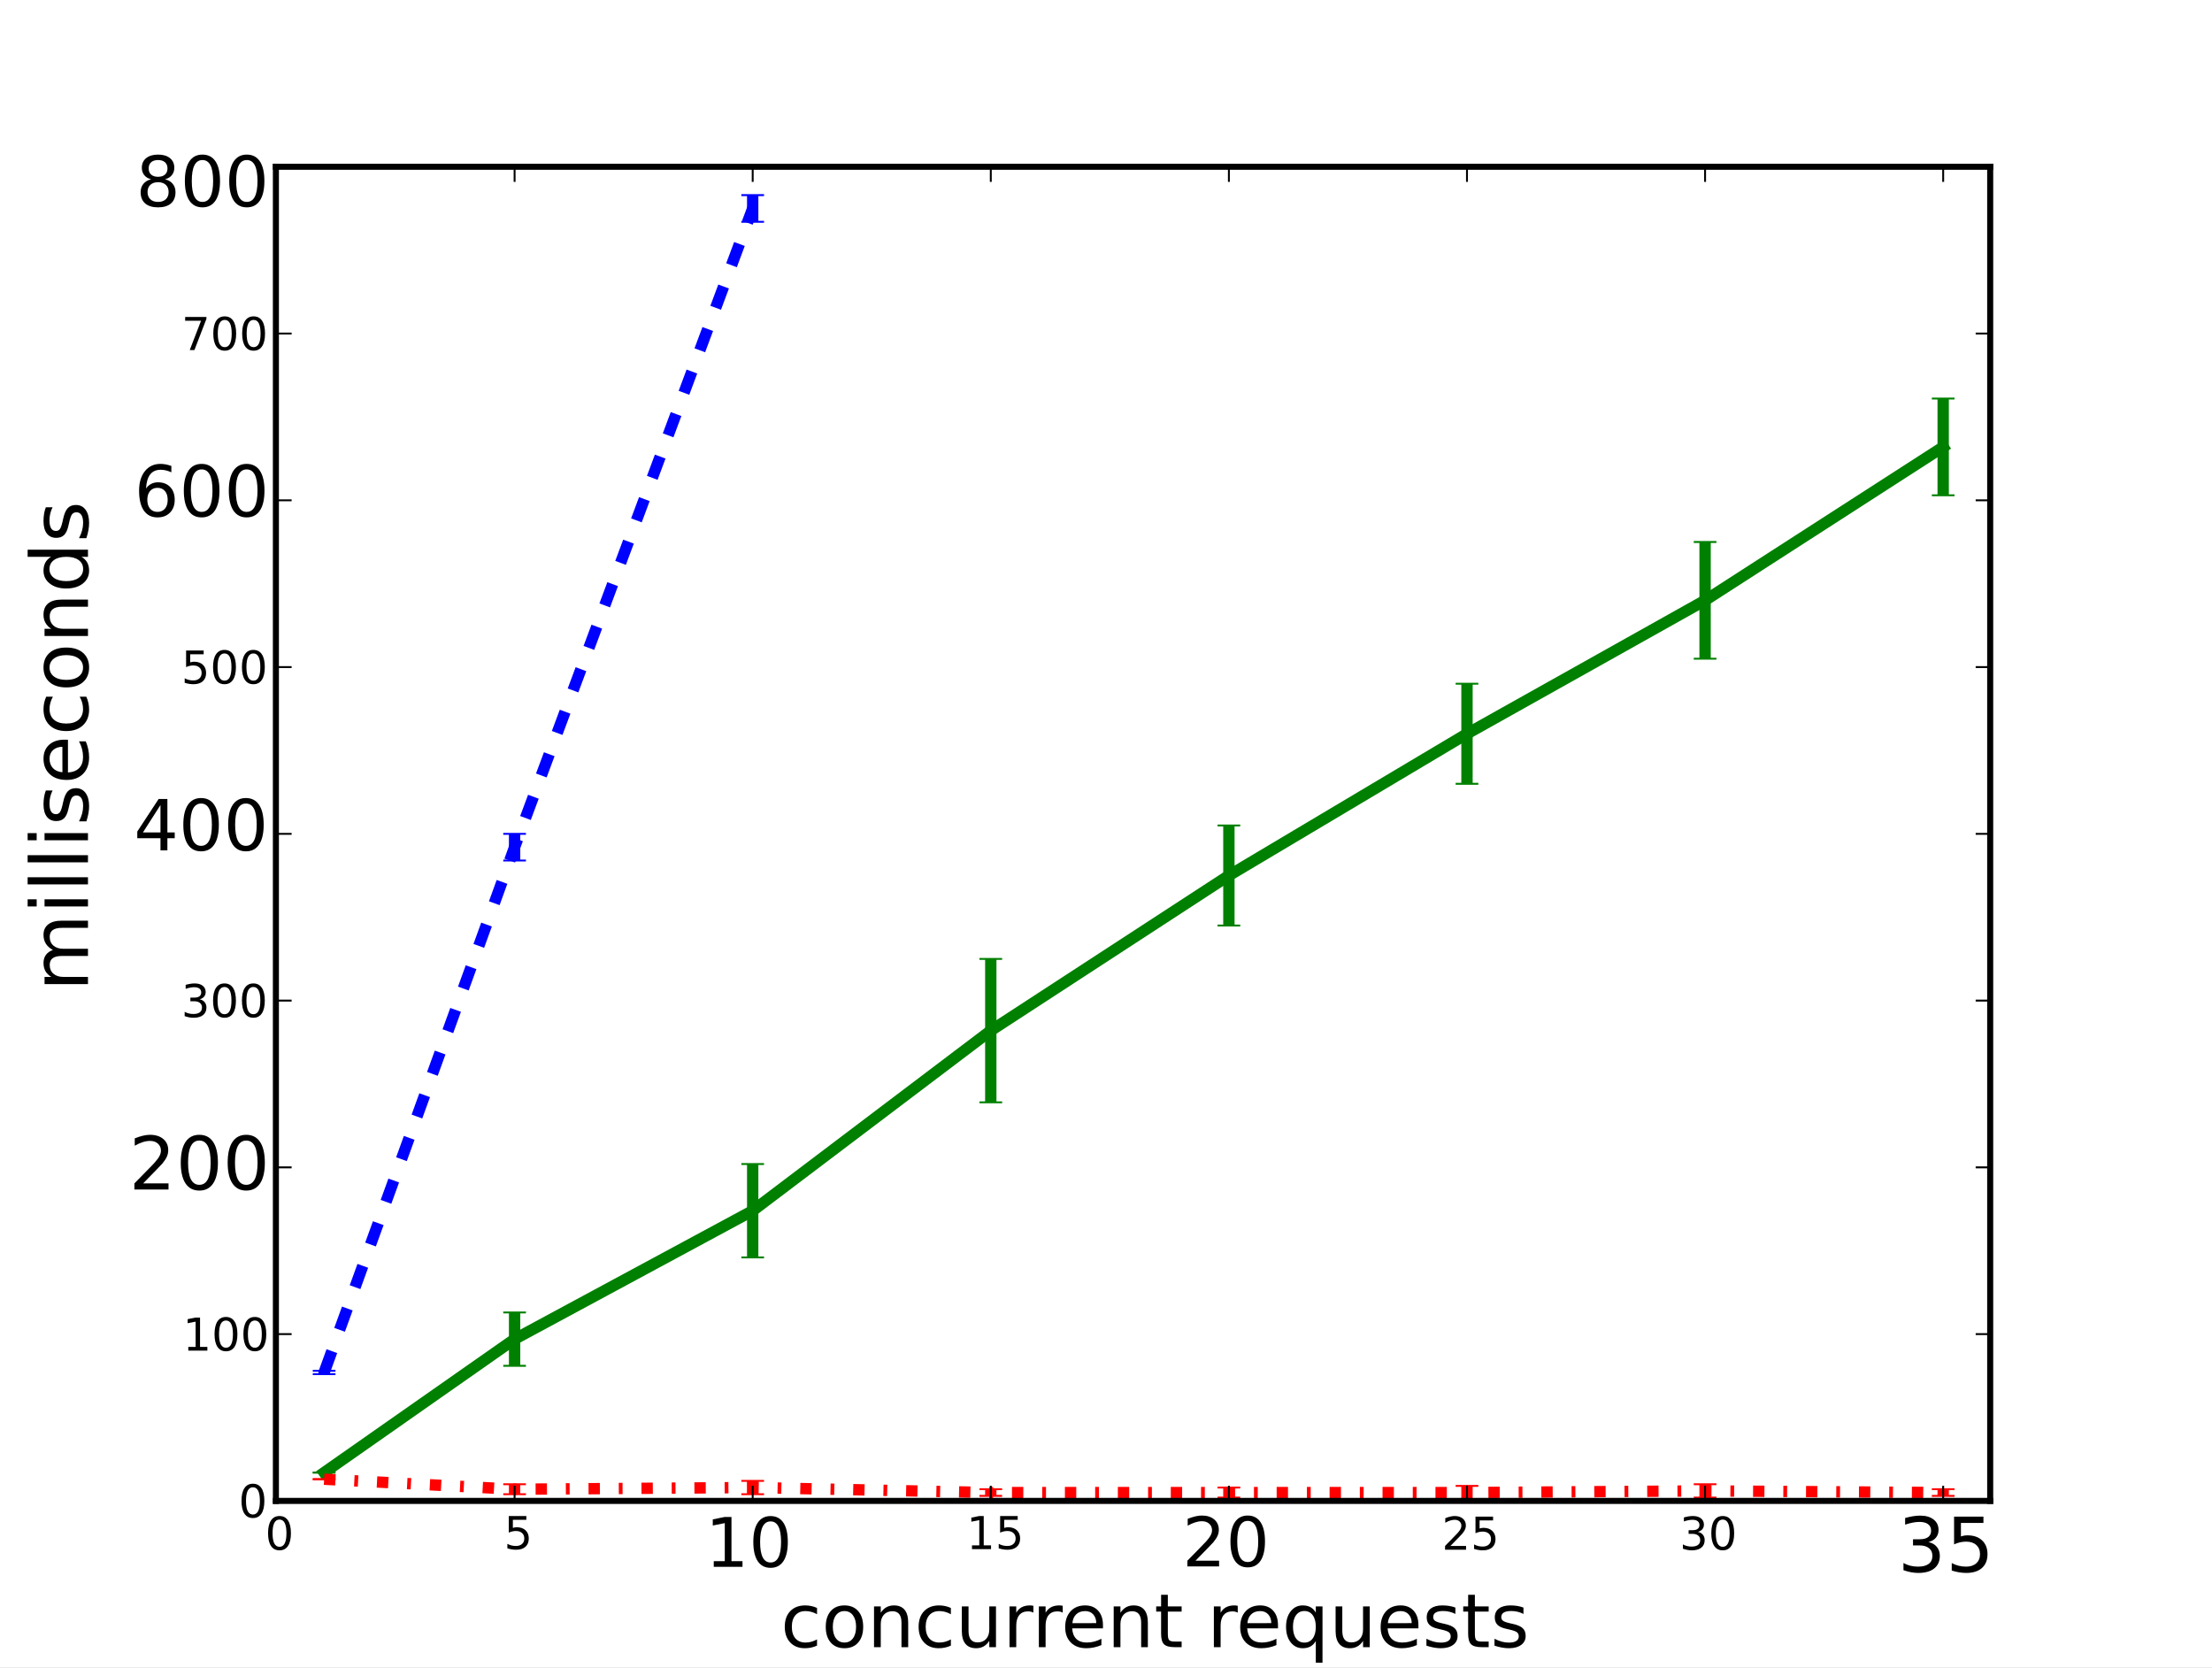 <?xml version="1.0" encoding="UTF-8" standalone="no"?>
<!-- Created with matplotlib (http://matplotlib.sourceforge.net/) -->

<svg
   xmlns:dc="http://purl.org/dc/elements/1.1/"
   xmlns:cc="http://creativecommons.org/ns#"
   xmlns:rdf="http://www.w3.org/1999/02/22-rdf-syntax-ns#"
   xmlns:svg="http://www.w3.org/2000/svg"
   xmlns="http://www.w3.org/2000/svg"
   xmlns:xlink="http://www.w3.org/1999/xlink"
   xmlns:sodipodi="http://sodipodi.sourceforge.net/DTD/sodipodi-0.dtd"
   xmlns:inkscape="http://www.inkscape.org/namespaces/inkscape"
   width="585pt"
   height="441pt"
   viewBox="0 0 585 441"
   version="1.1"
   id="svg1"
   inkscape:version="0.48.2 r9819"
   sodipodi:docname="device_comparison2.svg"
   inkscape:export-filename="device_comparison.png"
   inkscape:export-xdpi="90"
   inkscape:export-ydpi="90">
  <rect x="0" y="0" width="585" height="441" fill="#333333" stroke="none"/>
  <defs
     id="defs802" />
  <sodipodi:namedview
     pagecolor="#ffffff"
     bordercolor="#666666"
     borderopacity="1"
     objecttolerance="10"
     gridtolerance="10"
     guidetolerance="10"
     inkscape:pageopacity="0"
     inkscape:pageshadow="2"
     inkscape:window-width="1680"
     inkscape:window-height="995"
     id="namedview800"
     showgrid="false"
     inkscape:zoom="1.2109003"
     inkscape:cx="363.92717"
     inkscape:cy="289.46638"
     inkscape:window-x="-3"
     inkscape:window-y="-3"
     inkscape:window-maximized="1"
     inkscape:current-layer="figure1" />
  <filter
     id="colorAdd">
    <feComposite
       in="SourceGraphic"
       in2="BackgroundImage"
       operator="arithmetic"
       k2="1"
       k3="1"
       id="feComposite4" />
  </filter>
  <g
     id="figure1">
    <g
       id="patch1">
      <path
         style="fill: #ffffff; stroke: #ffffff; stroke-width: 1; stroke-linejoin: round; stroke-linecap: square;  opacity: 1"
         d="M0 441L585 441L585 0 L0 0z"
         id="path8" />
    </g>
    <g
       id="axes1">
      <g
         id="patch2">
        <path
           style="fill: #ffffff; opacity: 1"
           d="M73.125 396.9L526.5 396.9L526.5 44.1 L73.125 44.1z"
           id="path12" />
      </g>
      <g
         id="LineCollection1">
        <defs
           id="defs15">
          <path
             id="coll0_0_bfa6be4379b5c12c5379ace936d85303"
             d="M85.719 -77.616L85.719 -78.498" />
          <path
             id="coll0_1_aadfc3418fd9eed86e7c9f4bf8e97fb1"
             d="M136.094 -213.444L136.094 -220.5" />
          <path
             id="coll0_2_01be45329e370f4cdf44d642b227c430"
             d="M199.062 -382.347L199.062 -389.403" />
        </defs>
        <defs
           id="defs20">
          <clipPath
             id="pc3c5e41676658680e7b95047b5791c8e">
            <rect
               x="73.125"
               y="44.1"
               width="453.375"
               height="352.8"
               id="rect23" />
          </clipPath>
        </defs>
        <g
           clip-path="url(#pc3c5e41676658680e7b95047b5791c8e)"
           id="g25">
          <use
             style="fill: none; stroke: #0000ff; stroke-width: 3; stroke-linejoin: round; stroke-linecap: butt;  opacity: 1"
             xlink:href="#coll0_0_bfa6be4379b5c12c5379ace936d85303"
             x="0"
             y="441"
             id="use27" />
        </g>
        <g
           clip-path="url(#pc3c5e41676658680e7b95047b5791c8e)"
           id="g29">
          <use
             style="fill: none; stroke: #0000ff; stroke-width: 3; stroke-linejoin: round; stroke-linecap: butt;  opacity: 1"
             xlink:href="#coll0_1_aadfc3418fd9eed86e7c9f4bf8e97fb1"
             x="0"
             y="441"
             id="use31" />
        </g>
        <g
           clip-path="url(#pc3c5e41676658680e7b95047b5791c8e)"
           id="g33">
          <use
             style="fill: none; stroke: #0000ff; stroke-width: 3; stroke-linejoin: round; stroke-linecap: butt;  opacity: 1"
             xlink:href="#coll0_2_01be45329e370f4cdf44d642b227c430"
             x="0"
             y="441"
             id="use35" />
        </g>
      </g>
      <g
         id="LineCollection2">
        <defs
           id="defs38">
          <path
             id="coll1_0_d9c73b3b29fa36d3652c36a6449c3195"
             d="M85.719 -51.597L85.719 -51.597" />
          <path
             id="coll1_1_71a20cddac78853b7f7687747cad84a7"
             d="M136.094 -79.821L136.094 -93.933" />
          <path
             id="coll1_2_fdfe15c49612eb5461883a13b07a6c37"
             d="M199.062 -108.486L199.062 -133.182" />
          <path
             id="coll1_3_7749c84e398013ddbcac821158adeec6"
             d="M262.031 -149.499L262.031 -187.425" />
          <path
             id="coll1_4_4a7cdb2d249616762833fad0ab3872f4"
             d="M325 -196.245L325 -222.705" />
          <path
             id="coll1_5_f87329b443ad1d320f954990a033154f"
             d="M387.969 -233.73L387.969 -260.19" />
          <path
             id="coll1_6_36e0f5d18b235362a3b36e4038b3f7b4"
             d="M450.938 -266.805L450.938 -297.675" />
          <path
             id="coll1_7_03b3dc9cdf527fd8937b450105b66ac7"
             d="M513.906 -310.023L513.906 -335.601" />
        </defs>
        <g
           clip-path="url(#pc3c5e41676658680e7b95047b5791c8e)"
           id="g48">
          <use
             style="fill: none; stroke: #008000; stroke-width: 3; stroke-linejoin: round; stroke-linecap: butt;  opacity: 1"
             xlink:href="#coll1_0_d9c73b3b29fa36d3652c36a6449c3195"
             x="0"
             y="441"
             id="use50" />
        </g>
        <g
           clip-path="url(#pc3c5e41676658680e7b95047b5791c8e)"
           id="g52">
          <use
             style="fill: none; stroke: #008000; stroke-width: 3; stroke-linejoin: round; stroke-linecap: butt;  opacity: 1"
             xlink:href="#coll1_1_71a20cddac78853b7f7687747cad84a7"
             x="0"
             y="441"
             id="use54" />
        </g>
        <g
           clip-path="url(#pc3c5e41676658680e7b95047b5791c8e)"
           id="g56">
          <use
             style="fill: none; stroke: #008000; stroke-width: 3; stroke-linejoin: round; stroke-linecap: butt;  opacity: 1"
             xlink:href="#coll1_2_fdfe15c49612eb5461883a13b07a6c37"
             x="0"
             y="441"
             id="use58" />
        </g>
        <g
           clip-path="url(#pc3c5e41676658680e7b95047b5791c8e)"
           id="g60">
          <use
             style="fill: none; stroke: #008000; stroke-width: 3; stroke-linejoin: round; stroke-linecap: butt;  opacity: 1"
             xlink:href="#coll1_3_7749c84e398013ddbcac821158adeec6"
             x="0"
             y="441"
             id="use62" />
        </g>
        <g
           clip-path="url(#pc3c5e41676658680e7b95047b5791c8e)"
           id="g64">
          <use
             style="fill: none; stroke: #008000; stroke-width: 3; stroke-linejoin: round; stroke-linecap: butt;  opacity: 1"
             xlink:href="#coll1_4_4a7cdb2d249616762833fad0ab3872f4"
             x="0"
             y="441"
             id="use66" />
        </g>
        <g
           clip-path="url(#pc3c5e41676658680e7b95047b5791c8e)"
           id="g68">
          <use
             style="fill: none; stroke: #008000; stroke-width: 3; stroke-linejoin: round; stroke-linecap: butt;  opacity: 1"
             xlink:href="#coll1_5_f87329b443ad1d320f954990a033154f"
             x="0"
             y="441"
             id="use70" />
        </g>
        <g
           clip-path="url(#pc3c5e41676658680e7b95047b5791c8e)"
           id="g72">
          <use
             style="fill: none; stroke: #008000; stroke-width: 3; stroke-linejoin: round; stroke-linecap: butt;  opacity: 1"
             xlink:href="#coll1_6_36e0f5d18b235362a3b36e4038b3f7b4"
             x="0"
             y="441"
             id="use74" />
        </g>
        <g
           clip-path="url(#pc3c5e41676658680e7b95047b5791c8e)"
           id="g76">
          <use
             style="fill: none; stroke: #008000; stroke-width: 3; stroke-linejoin: round; stroke-linecap: butt;  opacity: 1"
             xlink:href="#coll1_7_03b3dc9cdf527fd8937b450105b66ac7"
             x="0"
             y="441"
             id="use78" />
        </g>
      </g>
      <g
         id="LineCollection3">
        <defs
           id="defs81">
          <path
             id="coll2_0_e71636d507aedaa409997228000e5e61"
             d="M85.719 -49.833L85.719 -49.833" />
          <path
             id="coll2_1_36569ecfae0d3c97bf2d552483bace3b"
             d="M136.094 -45.864L136.094 -48.51" />
          <path
             id="coll2_2_c4dd00e8ea52a6c56d0c793013f90667"
             d="M199.062 -45.864L199.062 -49.392" />
          <path
             id="coll2_3_7dbaac9cb263d2ac94ef83b518e791b4"
             d="M262.031 -45.423L262.031 -47.187" />
          <path
             id="coll2_4_d9cbc8ae156c8003a0fa24d9e5fe445b"
             d="M325 -44.982L325 -47.628" />
          <path
             id="coll2_5_df13fa284bd35a67850fc84f6b99e4ce"
             d="M387.969 -44.541L387.969 -48.069" />
          <path
             id="coll2_6_424a8beffbcfe48161799594ef30a96c"
             d="M450.938 -44.982L450.938 -48.51" />
          <path
             id="coll2_7_3a14562d42228cc764a6a7c6ea556a51"
             d="M513.906 -45.423L513.906 -47.187" />
        </defs>
        <g
           clip-path="url(#pc3c5e41676658680e7b95047b5791c8e)"
           id="g91">
          <use
             style="fill: none; stroke: #ff0000; stroke-width: 3; stroke-linejoin: round; stroke-linecap: butt;  opacity: 1"
             xlink:href="#coll2_0_e71636d507aedaa409997228000e5e61"
             x="0"
             y="441"
             id="use93" />
        </g>
        <g
           clip-path="url(#pc3c5e41676658680e7b95047b5791c8e)"
           id="g95">
          <use
             style="fill: none; stroke: #ff0000; stroke-width: 3; stroke-linejoin: round; stroke-linecap: butt;  opacity: 1"
             xlink:href="#coll2_1_36569ecfae0d3c97bf2d552483bace3b"
             x="0"
             y="441"
             id="use97" />
        </g>
        <g
           clip-path="url(#pc3c5e41676658680e7b95047b5791c8e)"
           id="g99">
          <use
             style="fill: none; stroke: #ff0000; stroke-width: 3; stroke-linejoin: round; stroke-linecap: butt;  opacity: 1"
             xlink:href="#coll2_2_c4dd00e8ea52a6c56d0c793013f90667"
             x="0"
             y="441"
             id="use101" />
        </g>
        <g
           clip-path="url(#pc3c5e41676658680e7b95047b5791c8e)"
           id="g103">
          <use
             style="fill: none; stroke: #ff0000; stroke-width: 3; stroke-linejoin: round; stroke-linecap: butt;  opacity: 1"
             xlink:href="#coll2_3_7dbaac9cb263d2ac94ef83b518e791b4"
             x="0"
             y="441"
             id="use105" />
        </g>
        <g
           clip-path="url(#pc3c5e41676658680e7b95047b5791c8e)"
           id="g107">
          <use
             style="fill: none; stroke: #ff0000; stroke-width: 3; stroke-linejoin: round; stroke-linecap: butt;  opacity: 1"
             xlink:href="#coll2_4_d9cbc8ae156c8003a0fa24d9e5fe445b"
             x="0"
             y="441"
             id="use109" />
        </g>
        <g
           clip-path="url(#pc3c5e41676658680e7b95047b5791c8e)"
           id="g111">
          <use
             style="fill: none; stroke: #ff0000; stroke-width: 3; stroke-linejoin: round; stroke-linecap: butt;  opacity: 1"
             xlink:href="#coll2_5_df13fa284bd35a67850fc84f6b99e4ce"
             x="0"
             y="441"
             id="use113" />
        </g>
        <g
           clip-path="url(#pc3c5e41676658680e7b95047b5791c8e)"
           id="g115">
          <use
             style="fill: none; stroke: #ff0000; stroke-width: 3; stroke-linejoin: round; stroke-linecap: butt;  opacity: 1"
             xlink:href="#coll2_6_424a8beffbcfe48161799594ef30a96c"
             x="0"
             y="441"
             id="use117" />
        </g>
        <g
           clip-path="url(#pc3c5e41676658680e7b95047b5791c8e)"
           id="g119">
          <use
             style="fill: none; stroke: #ff0000; stroke-width: 3; stroke-linejoin: round; stroke-linecap: butt;  opacity: 1"
             xlink:href="#coll2_7_3a14562d42228cc764a6a7c6ea556a51"
             x="0"
             y="441"
             id="use121" />
        </g>
      </g>
      <g
         id="line2d1">
        <defs
           id="defs124">
          <path
             id="m0b517c67081e98f9e80fd3877dbcb783"
             d="M3 0L-3 -0" />
        </defs>
        <g
           clip-path="url(#pc3c5e41676658680e7b95047b5791c8e)"
           id="g127">
          <use
             style="fill: none; stroke: #0000ff; stroke-width: 0.5; stroke-linejoin: round; stroke-linecap: butt;  opacity: 1"
             xlink:href="#m0b517c67081e98f9e80fd3877dbcb783"
             x="85.719"
             y="363.384"
             id="use129" />
          <use
             style="fill: none; stroke: #0000ff; stroke-width: 0.5; stroke-linejoin: round; stroke-linecap: butt;  opacity: 1"
             xlink:href="#m0b517c67081e98f9e80fd3877dbcb783"
             x="136.094"
             y="227.556"
             id="use131" />
          <use
             style="fill: none; stroke: #0000ff; stroke-width: 0.5; stroke-linejoin: round; stroke-linecap: butt;  opacity: 1"
             xlink:href="#m0b517c67081e98f9e80fd3877dbcb783"
             x="199.062"
             y="58.653"
             id="use133" />
        </g>
      </g>
      <g
         id="line2d2">
        <g
           clip-path="url(#pc3c5e41676658680e7b95047b5791c8e)"
           id="g136">
          <use
             style="fill: none; stroke: #0000ff; stroke-width: 0.5; stroke-linejoin: round; stroke-linecap: butt;  opacity: 1"
             xlink:href="#m0b517c67081e98f9e80fd3877dbcb783"
             x="85.719"
             y="362.502"
             id="use138" />
          <use
             style="fill: none; stroke: #0000ff; stroke-width: 0.5; stroke-linejoin: round; stroke-linecap: butt;  opacity: 1"
             xlink:href="#m0b517c67081e98f9e80fd3877dbcb783"
             x="136.094"
             y="220.5"
             id="use140" />
          <use
             style="fill: none; stroke: #0000ff; stroke-width: 0.5; stroke-linejoin: round; stroke-linecap: butt;  opacity: 1"
             xlink:href="#m0b517c67081e98f9e80fd3877dbcb783"
             x="199.062"
             y="51.597"
             id="use142" />
        </g>
      </g>
      <g
         id="line2d3">
        <path
           style="fill: none; stroke: #0000ff; stroke-width: 3; stroke-linejoin: round; stroke-linecap: butt; stroke-dasharray: 6,6; stroke-dashoffset: 0; opacity: 1"
           clip-path="url(#pc3c5e41676658680e7b95047b5791c8e)"
           d="M85.719 362.943L136.094 224.028L199.062 55.125"
           id="path145" />
      </g>
      <g
         id="line2d4">
        <g
           clip-path="url(#pc3c5e41676658680e7b95047b5791c8e)"
           id="g148">
          <use
             style="fill: none; stroke: #008000; stroke-width: 0.5; stroke-linejoin: round; stroke-linecap: butt;  opacity: 1"
             xlink:href="#m0b517c67081e98f9e80fd3877dbcb783"
             x="85.719"
             y="389.403"
             id="use150" />
          <use
             style="fill: none; stroke: #008000; stroke-width: 0.5; stroke-linejoin: round; stroke-linecap: butt;  opacity: 1"
             xlink:href="#m0b517c67081e98f9e80fd3877dbcb783"
             x="136.094"
             y="361.179"
             id="use152" />
          <use
             style="fill: none; stroke: #008000; stroke-width: 0.5; stroke-linejoin: round; stroke-linecap: butt;  opacity: 1"
             xlink:href="#m0b517c67081e98f9e80fd3877dbcb783"
             x="199.062"
             y="332.514"
             id="use154" />
          <use
             style="fill: none; stroke: #008000; stroke-width: 0.5; stroke-linejoin: round; stroke-linecap: butt;  opacity: 1"
             xlink:href="#m0b517c67081e98f9e80fd3877dbcb783"
             x="262.031"
             y="291.501"
             id="use156" />
          <use
             style="fill: none; stroke: #008000; stroke-width: 0.5; stroke-linejoin: round; stroke-linecap: butt;  opacity: 1"
             xlink:href="#m0b517c67081e98f9e80fd3877dbcb783"
             x="325"
             y="244.755"
             id="use158" />
          <use
             style="fill: none; stroke: #008000; stroke-width: 0.5; stroke-linejoin: round; stroke-linecap: butt;  opacity: 1"
             xlink:href="#m0b517c67081e98f9e80fd3877dbcb783"
             x="387.969"
             y="207.27"
             id="use160" />
          <use
             style="fill: none; stroke: #008000; stroke-width: 0.5; stroke-linejoin: round; stroke-linecap: butt;  opacity: 1"
             xlink:href="#m0b517c67081e98f9e80fd3877dbcb783"
             x="450.938"
             y="174.195"
             id="use162" />
          <use
             style="fill: none; stroke: #008000; stroke-width: 0.5; stroke-linejoin: round; stroke-linecap: butt;  opacity: 1"
             xlink:href="#m0b517c67081e98f9e80fd3877dbcb783"
             x="513.906"
             y="130.977"
             id="use164" />
        </g>
      </g>
      <g
         id="line2d5">
        <g
           clip-path="url(#pc3c5e41676658680e7b95047b5791c8e)"
           id="g167">
          <use
             style="fill: none; stroke: #008000; stroke-width: 0.5; stroke-linejoin: round; stroke-linecap: butt;  opacity: 1"
             xlink:href="#m0b517c67081e98f9e80fd3877dbcb783"
             x="85.719"
             y="389.403"
             id="use169" />
          <use
             style="fill: none; stroke: #008000; stroke-width: 0.5; stroke-linejoin: round; stroke-linecap: butt;  opacity: 1"
             xlink:href="#m0b517c67081e98f9e80fd3877dbcb783"
             x="136.094"
             y="347.067"
             id="use171" />
          <use
             style="fill: none; stroke: #008000; stroke-width: 0.5; stroke-linejoin: round; stroke-linecap: butt;  opacity: 1"
             xlink:href="#m0b517c67081e98f9e80fd3877dbcb783"
             x="199.062"
             y="307.818"
             id="use173" />
          <use
             style="fill: none; stroke: #008000; stroke-width: 0.5; stroke-linejoin: round; stroke-linecap: butt;  opacity: 1"
             xlink:href="#m0b517c67081e98f9e80fd3877dbcb783"
             x="262.031"
             y="253.575"
             id="use175" />
          <use
             style="fill: none; stroke: #008000; stroke-width: 0.5; stroke-linejoin: round; stroke-linecap: butt;  opacity: 1"
             xlink:href="#m0b517c67081e98f9e80fd3877dbcb783"
             x="325"
             y="218.295"
             id="use177" />
          <use
             style="fill: none; stroke: #008000; stroke-width: 0.5; stroke-linejoin: round; stroke-linecap: butt;  opacity: 1"
             xlink:href="#m0b517c67081e98f9e80fd3877dbcb783"
             x="387.969"
             y="180.81"
             id="use179" />
          <use
             style="fill: none; stroke: #008000; stroke-width: 0.5; stroke-linejoin: round; stroke-linecap: butt;  opacity: 1"
             xlink:href="#m0b517c67081e98f9e80fd3877dbcb783"
             x="450.938"
             y="143.325"
             id="use181" />
          <use
             style="fill: none; stroke: #008000; stroke-width: 0.5; stroke-linejoin: round; stroke-linecap: butt;  opacity: 1"
             xlink:href="#m0b517c67081e98f9e80fd3877dbcb783"
             x="513.906"
             y="105.399"
             id="use183" />
        </g>
      </g>
      <g
         id="line2d6">
        <path
           style="fill: none; stroke: #008000; stroke-width: 3; stroke-linejoin: round; stroke-linecap: square;  opacity: 1"
           clip-path="url(#pc3c5e41676658680e7b95047b5791c8e)"
           d="M85.719 389.403L136.094 354.123L199.062 320.166 L262.031 272.538L325 231.525L387.969 194.04 L450.938 158.76L513.906 118.188"
           id="path186" />
      </g>
      <g
         id="line2d7">
        <g
           clip-path="url(#pc3c5e41676658680e7b95047b5791c8e)"
           id="g189">
          <use
             style="fill: none; stroke: #ff0000; stroke-width: 0.5; stroke-linejoin: round; stroke-linecap: butt;  opacity: 1"
             xlink:href="#m0b517c67081e98f9e80fd3877dbcb783"
             x="85.719"
             y="391.167"
             id="use191" />
          <use
             style="fill: none; stroke: #ff0000; stroke-width: 0.5; stroke-linejoin: round; stroke-linecap: butt;  opacity: 1"
             xlink:href="#m0b517c67081e98f9e80fd3877dbcb783"
             x="136.094"
             y="395.136"
             id="use193" />
          <use
             style="fill: none; stroke: #ff0000; stroke-width: 0.5; stroke-linejoin: round; stroke-linecap: butt;  opacity: 1"
             xlink:href="#m0b517c67081e98f9e80fd3877dbcb783"
             x="199.062"
             y="395.136"
             id="use195" />
          <use
             style="fill: none; stroke: #ff0000; stroke-width: 0.5; stroke-linejoin: round; stroke-linecap: butt;  opacity: 1"
             xlink:href="#m0b517c67081e98f9e80fd3877dbcb783"
             x="262.031"
             y="395.577"
             id="use197" />
          <use
             style="fill: none; stroke: #ff0000; stroke-width: 0.5; stroke-linejoin: round; stroke-linecap: butt;  opacity: 1"
             xlink:href="#m0b517c67081e98f9e80fd3877dbcb783"
             x="325"
             y="396.018"
             id="use199" />
          <use
             style="fill: none; stroke: #ff0000; stroke-width: 0.5; stroke-linejoin: round; stroke-linecap: butt;  opacity: 1"
             xlink:href="#m0b517c67081e98f9e80fd3877dbcb783"
             x="387.969"
             y="396.459"
             id="use201" />
          <use
             style="fill: none; stroke: #ff0000; stroke-width: 0.5; stroke-linejoin: round; stroke-linecap: butt;  opacity: 1"
             xlink:href="#m0b517c67081e98f9e80fd3877dbcb783"
             x="450.938"
             y="396.018"
             id="use203" />
          <use
             style="fill: none; stroke: #ff0000; stroke-width: 0.5; stroke-linejoin: round; stroke-linecap: butt;  opacity: 1"
             xlink:href="#m0b517c67081e98f9e80fd3877dbcb783"
             x="513.906"
             y="395.577"
             id="use205" />
        </g>
      </g>
      <g
         id="line2d8">
        <g
           clip-path="url(#pc3c5e41676658680e7b95047b5791c8e)"
           id="g208">
          <use
             style="fill: none; stroke: #ff0000; stroke-width: 0.5; stroke-linejoin: round; stroke-linecap: butt;  opacity: 1"
             xlink:href="#m0b517c67081e98f9e80fd3877dbcb783"
             x="85.719"
             y="391.167"
             id="use210" />
          <use
             style="fill: none; stroke: #ff0000; stroke-width: 0.5; stroke-linejoin: round; stroke-linecap: butt;  opacity: 1"
             xlink:href="#m0b517c67081e98f9e80fd3877dbcb783"
             x="136.094"
             y="392.49"
             id="use212" />
          <use
             style="fill: none; stroke: #ff0000; stroke-width: 0.5; stroke-linejoin: round; stroke-linecap: butt;  opacity: 1"
             xlink:href="#m0b517c67081e98f9e80fd3877dbcb783"
             x="199.062"
             y="391.608"
             id="use214" />
          <use
             style="fill: none; stroke: #ff0000; stroke-width: 0.5; stroke-linejoin: round; stroke-linecap: butt;  opacity: 1"
             xlink:href="#m0b517c67081e98f9e80fd3877dbcb783"
             x="262.031"
             y="393.813"
             id="use216" />
          <use
             style="fill: none; stroke: #ff0000; stroke-width: 0.5; stroke-linejoin: round; stroke-linecap: butt;  opacity: 1"
             xlink:href="#m0b517c67081e98f9e80fd3877dbcb783"
             x="325"
             y="393.372"
             id="use218" />
          <use
             style="fill: none; stroke: #ff0000; stroke-width: 0.5; stroke-linejoin: round; stroke-linecap: butt;  opacity: 1"
             xlink:href="#m0b517c67081e98f9e80fd3877dbcb783"
             x="387.969"
             y="392.931"
             id="use220" />
          <use
             style="fill: none; stroke: #ff0000; stroke-width: 0.5; stroke-linejoin: round; stroke-linecap: butt;  opacity: 1"
             xlink:href="#m0b517c67081e98f9e80fd3877dbcb783"
             x="450.938"
             y="392.49"
             id="use222" />
          <use
             style="fill: none; stroke: #ff0000; stroke-width: 0.5; stroke-linejoin: round; stroke-linecap: butt;  opacity: 1"
             xlink:href="#m0b517c67081e98f9e80fd3877dbcb783"
             x="513.906"
             y="393.813"
             id="use224" />
        </g>
      </g>
      <g
         id="line2d9">
        <path
           style="fill: none; stroke: #ff0000; stroke-width: 3; stroke-linejoin: round; stroke-linecap: butt; stroke-dasharray: 3,5,1,5; stroke-dashoffset: 0; opacity: 1"
           clip-path="url(#pc3c5e41676658680e7b95047b5791c8e)"
           d="M85.719 391.167L136.094 393.813L199.062 393.372 L262.031 394.695L325 394.695L387.969 394.695 L450.938 394.254L513.906 394.695"
           id="path227" />
      </g>
      <g
         id="matplotlib.axis1">
        <g
           id="xtick1">
          <g
             id="line2d10">
            <defs
               id="defs232">
              <path
                 id="m30e32995789d870ad79a2e54c91cf9c6"
                 d="M0 0L0 -4" />
            </defs>
            <g
               id="g235">
              <use
                 style="fill: none; stroke: #000000; stroke-width: 0.5; stroke-linejoin: round; stroke-linecap: butt;  opacity: 1"
                 xlink:href="#m30e32995789d870ad79a2e54c91cf9c6"
                 x="73.125"
                 y="396.9"
                 id="use237" />
            </g>
          </g>
          <g
             id="line2d11">
            <defs
               id="defs240">
              <path
                 id="m9281cae24120827b11d5ea8a7ad3e96b"
                 d="M0 0L0 4" />
            </defs>
            <g
               id="g243">
              <use
                 style="fill: none; stroke: #000000; stroke-width: 0.5; stroke-linejoin: round; stroke-linecap: butt;  opacity: 1"
                 xlink:href="#m9281cae24120827b11d5ea8a7ad3e96b"
                 x="73.125"
                 y="44.1"
                 id="use245" />
            </g>
          </g>
          <g
             id="text1">
            <defs
               id="defs248">
              <path
                 id="c_7a2040fe3b94fcd41d0a72c84e93b115"
                 d="M31.781 -66.406q-7.609 0 -11.453 7.5q-3.828 7.484 -3.828 22.531q0 14.984 3.828 22.484q3.844 7.5 11.453 7.5q7.672 0 11.5 -7.5q3.844 -7.5 3.844 -22.484q0 -15.047 -3.844 -22.531q-3.828 -7.5 -11.5 -7.5M31.781 -74.219q12.266 0 18.734 9.703q6.469 9.688 6.469 28.141q0 18.406 -6.469 28.109q-6.469 9.688 -18.734 9.688q-12.25 0 -18.719 -9.688q-6.469 -9.703 -6.469 -28.109q0 -18.453 6.469 -28.141q6.469 -9.703 18.719 -9.703" />
            </defs>
            <g
               style="fill: #000000; opacity: 1"
               transform="translate(70.102,409.806)scale(0.12)"
               id="g251">
              <use
                 xlink:href="#c_7a2040fe3b94fcd41d0a72c84e93b115"
                 id="use253" />
            </g>
          </g>
        </g>
        <g
           id="xtick2">
          <g
             id="line2d12">
            <g
               id="g257">
              <use
                 style="fill: none; stroke: #000000; stroke-width: 0.5; stroke-linejoin: round; stroke-linecap: butt;  opacity: 1"
                 xlink:href="#m30e32995789d870ad79a2e54c91cf9c6"
                 x="136.094"
                 y="396.9"
                 id="use259" />
            </g>
          </g>
          <g
             id="line2d13">
            <g
               id="g262">
              <use
                 style="fill: none; stroke: #000000; stroke-width: 0.5; stroke-linejoin: round; stroke-linecap: butt;  opacity: 1"
                 xlink:href="#m9281cae24120827b11d5ea8a7ad3e96b"
                 x="136.094"
                 y="44.1"
                 id="use264" />
            </g>
          </g>
          <g
             id="text2">
            <defs
               id="defs267">
              <path
                 id="c_1260a2df50f305f3db244e29828f968e"
                 d="M10.797 -72.906l38.719 0l0 8.312l-29.688 0l0 17.859q2.141 -0.734 4.281 -1.094q2.156 -0.359 4.312 -0.359q12.203 0 19.328 6.688q7.141 6.688 7.141 18.109q0 11.766 -7.328 18.297q-7.328 6.516 -20.656 6.516q-4.594 0 -9.359 -0.781q-4.75 -0.781 -9.828 -2.344l0 -9.922q4.391 2.391 9.078 3.562q4.688 1.172 9.906 1.172q8.453 0 13.375 -4.438q4.938 -4.438 4.938 -12.062q0 -7.609 -4.938 -12.047q-4.922 -4.453 -13.375 -4.453q-3.953 0 -7.891 0.875q-3.922 0.875 -8.016 2.734z" />
            </defs>
            <g
               style="fill: #000000; opacity: 1"
               transform="translate(133.258,409.65)scale(0.12)"
               id="g270">
              <use
                 xlink:href="#c_1260a2df50f305f3db244e29828f968e"
                 id="use272" />
            </g>
          </g>
        </g>
        <g
           id="xtick3">
          <g
             id="line2d14">
            <g
               id="g276">
              <use
                 style="fill: none; stroke: #000000; stroke-width: 0.5; stroke-linejoin: round; stroke-linecap: butt;  opacity: 1"
                 xlink:href="#m30e32995789d870ad79a2e54c91cf9c6"
                 x="199.062"
                 y="396.9"
                 id="use278" />
            </g>
          </g>
          <g
             id="line2d15">
            <g
               id="g281">
              <use
                 style="fill: none; stroke: #000000; stroke-width: 0.5; stroke-linejoin: round; stroke-linecap: butt;  opacity: 1"
                 xlink:href="#m9281cae24120827b11d5ea8a7ad3e96b"
                 x="199.062"
                 y="44.1"
                 id="use283" />
            </g>
          </g>
          <g
             id="text3">
            <defs
               id="defs286">
              <path
                 id="c_42baa63129a918535c52adb20d687ea7"
                 d="M12.406 -8.297l16.109 0l0 -55.625l-17.531 3.516l0 -8.984l17.438 -3.516l9.859 0l0 64.609l16.109 0l0 8.297l-41.984 0z" />
            </defs>
            <g
               style="fill:#000000"
               transform="matrix(0.181,0,0,0.181,186.52,414.344)"
               id="g289">
              <use
                 xlink:href="#c_42baa63129a918535c52adb20d687ea7"
                 id="use291"
                 x="0"
                 y="0"
                 width="585"
                 height="441" />
              <use
                 xlink:href="#c_7a2040fe3b94fcd41d0a72c84e93b115"
                 x="63.623"
                 id="use293"
                 y="0"
                 width="585"
                 height="441" />
            </g>
          </g>
        </g>
        <g
           id="xtick4">
          <g
             id="line2d16">
            <g
               id="g297">
              <use
                 style="fill: none; stroke: #000000; stroke-width: 0.5; stroke-linejoin: round; stroke-linecap: butt;  opacity: 1"
                 xlink:href="#m30e32995789d870ad79a2e54c91cf9c6"
                 x="262.031"
                 y="396.9"
                 id="use299" />
            </g>
          </g>
          <g
             id="line2d17">
            <g
               id="g302">
              <use
                 style="fill: none; stroke: #000000; stroke-width: 0.5; stroke-linejoin: round; stroke-linecap: butt;  opacity: 1"
                 xlink:href="#m9281cae24120827b11d5ea8a7ad3e96b"
                 x="262.031"
                 y="44.1"
                 id="use304" />
            </g>
          </g>
          <g
             id="text4">
            <g
               style="fill: #000000; opacity: 1"
               transform="translate(255.57,409.65)scale(0.12)"
               id="g307">
              <use
                 xlink:href="#c_42baa63129a918535c52adb20d687ea7"
                 id="use309" />
              <use
                 xlink:href="#c_1260a2df50f305f3db244e29828f968e"
                 x="63.623"
                 id="use311" />
            </g>
          </g>
        </g>
        <g
           id="xtick5">
          <g
             id="line2d18">
            <g
               id="g315">
              <use
                 style="fill: none; stroke: #000000; stroke-width: 0.5; stroke-linejoin: round; stroke-linecap: butt;  opacity: 1"
                 xlink:href="#m30e32995789d870ad79a2e54c91cf9c6"
                 x="325"
                 y="396.9"
                 id="use317" />
            </g>
          </g>
          <g
             id="line2d19">
            <g
               id="g320">
              <use
                 style="fill: none; stroke: #000000; stroke-width: 0.5; stroke-linejoin: round; stroke-linecap: butt;  opacity: 1"
                 xlink:href="#m9281cae24120827b11d5ea8a7ad3e96b"
                 x="325"
                 y="44.1"
                 id="use322" />
            </g>
          </g>
          <g
             id="text5"
             transform="matrix(1.51,0,0,1.51,-167.784,-204.586)">
            <defs
               id="defs325">
              <path
                 id="c_ed3f3ed3ebfbd18bcb9c012009a68ad1"
                 d="m 19.188,-8.297 34.422,0 0,8.297 -46.281,0 0,-8.297 q 5.609,-5.812 15.297,-15.594 9.703,-9.797 12.188,-12.641 4.734,-5.312 6.609,-9 1.891,-3.688 1.891,-7.25 0,-5.812 -4.078,-9.469 -4.078,-3.672 -10.625,-3.672 -4.641,0 -9.797,1.609 -5.141,1.609 -11,4.891 l 0,-9.969 Q 13.766,-71.781 18.938,-73 q 5.188,-1.219 9.484,-1.219 11.328,0 18.062,5.672 6.734,5.656 6.734,15.125 0,4.5 -1.688,8.531 -1.672,4.016 -6.125,9.484 -1.219,1.422 -7.766,8.188 -6.531,6.766 -18.453,18.922"
                 inkscape:connector-curvature="0" />
            </defs>
            <g
               style="fill:#000000"
               transform="matrix(0.12,0,0,0.12,318.195,409.806)"
               id="g328">
              <use
                 xlink:href="#c_ed3f3ed3ebfbd18bcb9c012009a68ad1"
                 id="use330"
                 x="0"
                 y="0"
                 width="585"
                 height="441" />
              <use
                 xlink:href="#c_7a2040fe3b94fcd41d0a72c84e93b115"
                 x="63.623"
                 id="use332"
                 y="0"
                 width="585"
                 height="441" />
            </g>
          </g>
        </g>
        <g
           id="xtick6">
          <g
             id="line2d20">
            <g
               id="g336">
              <use
                 style="fill: none; stroke: #000000; stroke-width: 0.5; stroke-linejoin: round; stroke-linecap: butt;  opacity: 1"
                 xlink:href="#m30e32995789d870ad79a2e54c91cf9c6"
                 x="387.969"
                 y="396.9"
                 id="use338" />
            </g>
          </g>
          <g
             id="line2d21">
            <g
               id="g341">
              <use
                 style="fill: none; stroke: #000000; stroke-width: 0.5; stroke-linejoin: round; stroke-linecap: butt;  opacity: 1"
                 xlink:href="#m9281cae24120827b11d5ea8a7ad3e96b"
                 x="387.969"
                 y="44.1"
                 id="use343" />
            </g>
          </g>
          <g
             id="text6">
            <g
               style="fill: #000000; opacity: 1"
               transform="translate(381.289,409.806)scale(0.12)"
               id="g346">
              <use
                 xlink:href="#c_ed3f3ed3ebfbd18bcb9c012009a68ad1"
                 id="use348" />
              <use
                 xlink:href="#c_1260a2df50f305f3db244e29828f968e"
                 x="63.623"
                 id="use350" />
            </g>
          </g>
        </g>
        <g
           id="xtick7">
          <g
             id="line2d22">
            <g
               id="g354">
              <use
                 style="fill: none; stroke: #000000; stroke-width: 0.5; stroke-linejoin: round; stroke-linecap: butt;  opacity: 1"
                 xlink:href="#m30e32995789d870ad79a2e54c91cf9c6"
                 x="450.938"
                 y="396.9"
                 id="use356" />
            </g>
          </g>
          <g
             id="line2d23">
            <g
               id="g359">
              <use
                 style="fill: none; stroke: #000000; stroke-width: 0.5; stroke-linejoin: round; stroke-linecap: butt;  opacity: 1"
                 xlink:href="#m9281cae24120827b11d5ea8a7ad3e96b"
                 x="450.938"
                 y="44.1"
                 id="use361" />
            </g>
          </g>
          <g
             id="text7">
            <defs
               id="defs364">
              <path
                 id="c_3dcfa38a02242cb63ec6726c6e70be7a"
                 d="M40.578 -39.312q7.078 1.516 11.047 6.312q3.984 4.781 3.984 11.812q0 10.781 -7.422 16.703q-7.422 5.906 -21.094 5.906q-4.578 0 -9.438 -0.906q-4.859 -0.906 -10.031 -2.719l0 -9.516q4.094 2.391 8.969 3.609q4.891 1.219 10.219 1.219q9.266 0 14.125 -3.656q4.859 -3.656 4.859 -10.641q0 -6.453 -4.516 -10.078q-4.516 -3.641 -12.562 -3.641l-8.5 0l0 -8.109l8.891 0q7.266 0 11.125 -2.906q3.859 -2.906 3.859 -8.375q0 -5.609 -3.984 -8.609q-3.969 -3.016 -11.391 -3.016q-4.062 0 -8.703 0.891q-4.641 0.875 -10.203 2.719l0 -8.781q5.625 -1.562 10.531 -2.344q4.906 -0.781 9.25 -0.781q11.234 0 17.766 5.109q6.547 5.094 6.547 13.781q0 6.062 -3.469 10.234q-3.469 4.172 -9.859 5.781" />
            </defs>
            <g
               style="fill: #000000; opacity: 1"
               transform="translate(444.156,409.806)scale(0.12)"
               id="g367">
              <use
                 xlink:href="#c_3dcfa38a02242cb63ec6726c6e70be7a"
                 id="use369" />
              <use
                 xlink:href="#c_7a2040fe3b94fcd41d0a72c84e93b115"
                 x="63.623"
                 id="use371" />
            </g>
          </g>
        </g>
        <g
           id="xtick8">
          <g
             id="line2d24">
            <g
               id="g375">
              <use
                 style="fill: none; stroke: #000000; stroke-width: 0.5; stroke-linejoin: round; stroke-linecap: butt;  opacity: 1"
                 xlink:href="#m30e32995789d870ad79a2e54c91cf9c6"
                 x="513.906"
                 y="396.9"
                 id="use377" />
            </g>
          </g>
          <g
             id="line2d25">
            <g
               id="g380">
              <use
                 style="fill: none; stroke: #000000; stroke-width: 0.5; stroke-linejoin: round; stroke-linecap: butt;  opacity: 1"
                 xlink:href="#m9281cae24120827b11d5ea8a7ad3e96b"
                 x="513.906"
                 y="44.1"
                 id="use382" />
            </g>
          </g>
          <g
             id="text8"
             transform="matrix(1.67,0,0,1.67,-345.23,-268.709)">
            <g
               style="fill:#000000"
               transform="matrix(0.12,0,0,0.12,507.25,409.806)"
               id="g385">
              <use
                 xlink:href="#c_3dcfa38a02242cb63ec6726c6e70be7a"
                 id="use387"
                 x="0"
                 y="0"
                 width="585"
                 height="441" />
              <use
                 xlink:href="#c_1260a2df50f305f3db244e29828f968e"
                 x="63.623"
                 id="use389"
                 y="0"
                 width="585"
                 height="441" />
            </g>
          </g>
        </g>
        <g
           id="text9"
           transform="matrix(1.643,0,0,1.643,-187.578,-260.066)">
          <defs
             id="defs392">
            <path
               id="c_d650c37394b681142a10dfc54356d478"
               d="m 48.781,-52.594 0,8.406 q -3.812,-2.109 -7.641,-3.156 -3.828,-1.047 -7.734,-1.047 -8.75,0 -13.594,5.547 -4.828,5.531 -4.828,15.547 0,10.016 4.828,15.562 4.844,5.531 13.594,5.531 3.906,0 7.734,-1.047 3.828,-1.047 7.641,-3.156 l 0,8.312 q -3.766,1.75 -7.797,2.625 -4.016,0.891 -8.562,0.891 -12.359,0 -19.641,-7.766 -7.266,-7.766 -7.266,-20.953 0,-13.375 7.344,-21.031 Q 20.219,-56 33.016,-56 q 4.141,0 8.094,0.859 3.953,0.844 7.672,2.547"
               inkscape:connector-curvature="0" />
            <path
               id="c_f05dd90d41f04bb96ef1ca503cc2044b"
               d="m 30.609,-48.391 q -7.219,0 -11.422,5.641 -4.203,5.641 -4.203,15.453 0,9.812 4.172,15.453 4.188,5.641 11.453,5.641 7.188,0 11.375,-5.656 4.203,-5.672 4.203,-15.438 0,-9.719 -4.203,-15.406 -4.188,-5.688 -11.375,-5.688 m 0,-7.609 q 11.719,0 18.406,7.625 6.703,7.609 6.703,21.078 0,13.422 -6.703,21.078 -6.688,7.641 -18.406,7.641 -11.766,0 -18.438,-7.641 -6.656,-7.656 -6.656,-21.078 0,-13.469 6.656,-21.078 Q 18.844,-56 30.609,-56"
               inkscape:connector-curvature="0" />
            <path
               id="c_fe791a90f5471e2ab20a5ed41a7fa451"
               d="m 54.891,-33.016 0,33.016 -8.984,0 0,-32.719 q 0,-7.766 -3.031,-11.609 -3.031,-3.859 -9.078,-3.859 -7.281,0 -11.484,4.641 -4.203,4.625 -4.203,12.641 l 0,30.906 -9.031,0 0,-54.688 9.031,0 0,8.5 q 3.234,-4.938 7.594,-7.375 4.375,-2.438 10.094,-2.438 9.422,0 14.25,5.828 4.844,5.828 4.844,17.156"
               inkscape:connector-curvature="0" />
            <path
               id="c_3b515ad41f960e225ec85275856806ca"
               d="m 8.5,-21.578 0,-33.109 8.984,0 0,32.766 q 0,7.766 3.016,11.656 3.031,3.875 9.094,3.875 7.266,0 11.484,-4.641 4.234,-4.641 4.234,-12.656 l 0,-31 8.984,0 0,54.688 -8.984,0 0,-8.406 Q 42.047,-3.422 37.719,-1 33.406,1.422 27.688,1.422 18.266,1.422 13.375,-4.438 8.5,-10.297 8.5,-21.578 M 31.109,-56 z"
               inkscape:connector-curvature="0" />
            <path
               id="c_6ec8d5749226675394676a5d2a3b468b"
               d="m 41.109,-46.297 q -1.516,-0.875 -3.297,-1.281 Q 36.031,-48 33.891,-48 q -7.625,0 -11.703,4.953 -4.078,4.953 -4.078,14.234 l 0,28.812 -9.031,0 0,-54.688 9.031,0 0,8.5 q 2.844,-4.984 7.375,-7.391 Q 30.031,-56 36.531,-56 q 0.922,0 2.047,0.125 1.125,0.109 2.484,0.359 z"
               inkscape:connector-curvature="0" />
            <path
               id="c_0bce5afba2dc6b9024b26277c38ad8e8"
               d="m 56.203,-29.594 0,4.391 -41.312,0 q 0.594,9.281 5.594,14.141 5,4.859 13.938,4.859 5.172,0 10.031,-1.266 4.859,-1.266 9.656,-3.812 l 0,8.5 q -4.844,2.047 -9.922,3.125 -5.078,1.078 -10.297,1.078 -13.094,0 -20.734,-7.609 -7.641,-7.625 -7.641,-20.625 0,-13.422 7.25,-21.297 Q 20.016,-56 32.328,-56 q 11.031,0 17.453,7.109 6.422,7.094 6.422,19.297 m -8.984,-2.641 q -0.094,-7.359 -4.125,-11.75 -4.031,-4.406 -10.672,-4.406 -7.516,0 -12.031,4.25 -4.516,4.25 -5.203,11.969 z"
               inkscape:connector-curvature="0" />
            <path
               id="c_0f8c41144cfbf448378cb6fd1cc8e549"
               d="m 18.312,-70.219 0,15.531 18.5,0 0,6.984 -18.5,0 0,29.688 q 0,6.688 1.828,8.594 1.828,1.906 7.453,1.906 l 9.219,0 0,7.516 -9.219,0 Q 17.188,0 13.234,-3.875 9.281,-7.766 9.281,-18.016 l 0,-29.688 -6.594,0 0,-6.984 6.594,0 0,-15.531 z"
               inkscape:connector-curvature="0" />
            <path
               id="c_d41d8cd98f00b204e9800998ecf8427e"
               d=""
               inkscape:connector-curvature="0" />
            <path
               id="c_a66ecc39892414b9ca9362e0fffdc75b"
               d="m 14.797,-27.297 q 0,9.906 4.078,15.547 4.078,5.641 11.203,5.641 7.125,0 11.219,-5.641 4.109,-5.641 4.109,-15.547 0,-9.906 -4.109,-15.547 -4.094,-5.641 -11.219,-5.641 -7.125,0 -11.203,5.641 -4.078,5.641 -4.078,15.547 m 30.609,19.094 q -2.828,4.875 -7.156,7.25 -4.312,2.375 -10.375,2.375 -9.906,0 -16.141,-7.906 -6.219,-7.922 -6.219,-20.812 0,-12.891 6.219,-20.797 Q 17.969,-56 27.875,-56 q 6.062,0 10.375,2.375 4.328,2.359 7.156,7.234 l 0,-8.297 8.984,0 0,75.484 -8.984,0 z"
               inkscape:connector-curvature="0" />
            <path
               id="c_8e0810ad13fe20a2a87a2619799b154d"
               d="m 44.281,-53.078 0,8.5 Q 40.484,-46.531 36.375,-47.5 q -4.094,-0.984 -8.5,-0.984 -6.688,0 -10.031,2.047 -3.344,2.047 -3.344,6.156 0,3.125 2.391,4.906 2.391,1.781 9.625,3.391 l 3.078,0.688 q 9.562,2.047 13.594,5.781 4.031,3.734 4.031,10.422 0,7.625 -6.031,12.078 -6.031,4.438 -16.578,4.438 -4.391,0 -9.156,-0.859 Q 10.688,-0.297 5.422,-2 l 0,-9.281 q 4.984,2.594 9.812,3.891 4.828,1.281 9.578,1.281 6.344,0 9.75,-2.172 3.422,-2.172 3.422,-6.125 0,-3.656 -2.469,-5.609 -2.453,-1.953 -10.812,-3.766 l -3.125,-0.734 q -8.344,-1.75 -12.062,-5.391 -3.703,-3.641 -3.703,-9.984 0,-7.719 5.469,-11.906 Q 16.75,-56 26.812,-56 q 4.969,0 9.359,0.734 4.406,0.719 8.109,2.188"
               inkscape:connector-curvature="0" />
          </defs>
          <g
             style="fill:#000000"
             transform="matrix(0.12,0,0,0.12,239.828,423.4)"
             id="g404">
            <use
               xlink:href="#c_d650c37394b681142a10dfc54356d478"
               id="use406"
               x="0"
               y="0"
               width="585"
               height="441" />
            <use
               xlink:href="#c_f05dd90d41f04bb96ef1ca503cc2044b"
               x="54.98"
               id="use408"
               y="0"
               width="585"
               height="441" />
            <use
               xlink:href="#c_fe791a90f5471e2ab20a5ed41a7fa451"
               x="116.162"
               id="use410"
               y="0"
               width="585"
               height="441" />
            <use
               xlink:href="#c_d650c37394b681142a10dfc54356d478"
               x="179.541"
               id="use412"
               y="0"
               width="585"
               height="441" />
            <use
               xlink:href="#c_3b515ad41f960e225ec85275856806ca"
               x="234.521"
               id="use414"
               y="0"
               width="585"
               height="441" />
            <use
               xlink:href="#c_6ec8d5749226675394676a5d2a3b468b"
               x="297.9"
               id="use416"
               y="0"
               width="585"
               height="441" />
            <use
               xlink:href="#c_6ec8d5749226675394676a5d2a3b468b"
               x="337.264"
               id="use418"
               y="0"
               width="585"
               height="441" />
            <use
               xlink:href="#c_0bce5afba2dc6b9024b26277c38ad8e8"
               x="376.127"
               id="use420"
               y="0"
               width="585"
               height="441" />
            <use
               xlink:href="#c_fe791a90f5471e2ab20a5ed41a7fa451"
               x="437.65"
               id="use422"
               y="0"
               width="585"
               height="441" />
            <use
               xlink:href="#c_0f8c41144cfbf448378cb6fd1cc8e549"
               x="501.029"
               id="use424"
               y="0"
               width="585"
               height="441" />
            <use
               xlink:href="#c_d41d8cd98f00b204e9800998ecf8427e"
               x="540.238"
               id="use426"
               y="0"
               width="585"
               height="441" />
            <use
               xlink:href="#c_6ec8d5749226675394676a5d2a3b468b"
               x="572.025"
               id="use428"
               y="0"
               width="585"
               height="441" />
            <use
               xlink:href="#c_0bce5afba2dc6b9024b26277c38ad8e8"
               x="610.889"
               id="use430"
               y="0"
               width="585"
               height="441" />
            <use
               xlink:href="#c_a66ecc39892414b9ca9362e0fffdc75b"
               x="672.412"
               id="use432"
               y="0"
               width="585"
               height="441" />
            <use
               xlink:href="#c_3b515ad41f960e225ec85275856806ca"
               x="735.889"
               id="use434"
               y="0"
               width="585"
               height="441" />
            <use
               xlink:href="#c_0bce5afba2dc6b9024b26277c38ad8e8"
               x="799.268"
               id="use436"
               y="0"
               width="585"
               height="441" />
            <use
               xlink:href="#c_8e0810ad13fe20a2a87a2619799b154d"
               x="860.791"
               id="use438"
               y="0"
               width="585"
               height="441" />
            <use
               xlink:href="#c_0f8c41144cfbf448378cb6fd1cc8e549"
               x="912.891"
               id="use440"
               y="0"
               width="585"
               height="441" />
            <use
               xlink:href="#c_8e0810ad13fe20a2a87a2619799b154d"
               x="952.1"
               id="use442"
               y="0"
               width="585"
               height="441" />
          </g>
          <defs
             id="defs444">
            <path
               id="c_d821beae607506e87470f334d9ff47af"
               d="m 45.406,-46.391 0,-29.594 8.984,0 0,75.984 -8.984,0 0,-8.203 q -2.828,4.875 -7.156,7.25 -4.312,2.375 -10.375,2.375 -9.906,0 -16.141,-7.906 -6.219,-7.922 -6.219,-20.812 0,-12.891 6.219,-20.797 Q 17.969,-56 27.875,-56 q 6.062,0 10.375,2.375 4.328,2.359 7.156,7.234 m -30.609,19.094 q 0,9.906 4.078,15.547 4.078,5.641 11.203,5.641 7.125,0 11.219,-5.641 4.109,-5.641 4.109,-15.547 0,-9.906 -4.109,-15.547 -4.094,-5.641 -11.219,-5.641 -7.125,0 -11.203,5.641 -4.078,5.641 -4.078,15.547"
               inkscape:connector-curvature="0" />
            <path
               id="c_1e6263c731c474ef67a09469452f0b99"
               d="m 11.719,-12.406 10.297,0 0,12.406 -10.297,0 z m 0,-39.297 10.297,0 0,12.391 -10.297,0 z"
               inkscape:connector-curvature="0" />
            <path
               id="c_e3864de5dabf2f8dd9eee74726882ec1"
               d="m 45.406,-27.984 q 0,-9.766 -4.031,-15.125 -4.016,-5.375 -11.297,-5.375 -7.219,0 -11.25,5.375 -4.031,5.359 -4.031,15.125 0,9.719 4.031,15.094 4.031,5.375 11.25,5.375 7.281,0 11.297,-5.375 4.031,-5.375 4.031,-15.094 m 8.984,21.203 q 0,13.953 -6.203,20.766 -6.188,6.812 -18.984,6.812 -4.734,0 -8.938,-0.703 -4.203,-0.703 -8.156,-2.172 l 0,-8.734 q 3.953,2.141 7.812,3.156 3.859,1.031 7.859,1.031 8.844,0 13.234,-4.609 4.391,-4.609 4.391,-13.938 l 0,-4.453 Q 42.625,-4.781 38.281,-2.391 33.938,0 27.875,0 17.828,0 11.672,-7.656 q -6.156,-7.672 -6.156,-20.328 0,-12.688 6.156,-20.344 Q 17.828,-56 27.875,-56 q 6.062,0 10.406,2.391 4.344,2.391 7.125,7.219 l 0,-8.297 8.984,0 z"
               inkscape:connector-curvature="0" />
            <path
               id="c_5099edb83619131346ae654950954dea"
               d="m 9.422,-75.984 8.984,0 0,75.984 -8.984,0 z"
               inkscape:connector-curvature="0" />
            <path
               id="c_01d93a582460e35a7945ca50d148ffeb"
               d="m 34.281,-27.484 q -10.891,0 -15.094,2.484 -4.203,2.484 -4.203,8.5 0,4.781 3.156,7.594 3.156,2.797 8.562,2.797 7.484,0 12,-5.297 4.516,-5.297 4.516,-14.078 l 0,-2 z m 17.922,-3.719 0,31.203 -8.984,0 0,-8.297 q -3.078,4.969 -7.672,7.344 -4.594,2.375 -11.234,2.375 -8.391,0 -13.359,-4.719 Q 6,-8.016 6,-15.922 q 0,-9.219 6.172,-13.906 6.188,-4.688 18.438,-4.688 l 12.609,0 0,-0.891 q 0,-6.203 -4.078,-9.594 -4.078,-3.391 -11.453,-3.391 -4.688,0 -9.141,1.125 -4.438,1.125 -8.531,3.375 l 0,-8.312 q 4.922,-1.906 9.562,-2.844 Q 24.219,-56 28.609,-56 q 11.875,0 17.734,6.156 5.859,6.141 5.859,18.641"
               inkscape:connector-curvature="0" />
            <path
               id="c_4653c6dfde66c7610eae0911760d3490"
               d="M 52,-44.188 Q 55.375,-50.25 60.062,-53.125 64.75,-56 71.094,-56 q 8.547,0 13.188,5.984 4.641,5.969 4.641,17 l 0,33.016 -9.031,0 0,-32.719 q 0,-7.859 -2.797,-11.656 -2.781,-3.812 -8.484,-3.812 -6.984,0 -11.047,4.641 -4.047,4.625 -4.047,12.641 l 0,30.906 -9.031,0 0,-32.719 q 0,-7.906 -2.781,-11.688 -2.781,-3.781 -8.594,-3.781 -6.891,0 -10.953,4.656 -4.047,4.656 -4.047,12.625 l 0,30.906 -9.031,0 0,-54.688 9.031,0 0,8.5 q 3.078,-5.031 7.375,-7.422 Q 29.781,-56 35.688,-56 q 5.969,0 10.141,3.031 Q 50,-49.953 52,-44.188"
               inkscape:connector-curvature="0" />
            <path
               id="c_f15a64fcd463ef4629c48bab42cde24c"
               d="m 18.109,-8.203 0,29 -9.031,0 0,-75.484 9.031,0 0,8.297 q 2.844,-4.875 7.156,-7.234 Q 29.594,-56 35.594,-56 q 9.969,0 16.188,7.906 6.234,7.906 6.234,20.797 0,12.891 -6.234,20.812 -6.219,7.906 -16.188,7.906 -6,0 -10.328,-2.375 -4.312,-2.375 -7.156,-7.25 M 48.688,-27.297 q 0,-9.906 -4.078,-15.547 -4.078,-5.641 -11.203,-5.641 -7.141,0 -11.219,5.641 -4.078,5.641 -4.078,15.547 0,9.906 4.078,15.547 4.078,5.641 11.219,5.641 7.125,0 11.203,-5.641 4.078,-5.641 4.078,-15.547"
               inkscape:connector-curvature="0" />
            <path
               id="c_976b1d61352f873f6a376c5d895b98a7"
               d="m 11.719,-51.703 10.297,0 0,12.391 -10.297,0 z m 0,39.297 10.297,0 0,8.406 -8,15.625 -6.297,0 4,-15.625 z"
               inkscape:connector-curvature="0" />
            <path
               id="c_5cc9741494d2ad8f9764e03ae145569f"
               d="m 48.688,-27.297 q 0,-9.906 -4.078,-15.547 -4.078,-5.641 -11.203,-5.641 -7.141,0 -11.219,5.641 -4.078,5.641 -4.078,15.547 0,9.906 4.078,15.547 4.078,5.641 11.219,5.641 7.125,0 11.203,-5.641 4.078,-5.641 4.078,-15.547 m -30.578,-19.094 q 2.844,-4.875 7.156,-7.234 Q 29.594,-56 35.594,-56 q 9.969,0 16.188,7.906 6.234,7.906 6.234,20.797 0,12.891 -6.234,20.812 -6.219,7.906 -16.188,7.906 -6,0 -10.328,-2.375 -4.312,-2.375 -7.156,-7.25 l 0,8.203 -9.031,0 0,-75.984 9.031,0 z"
               inkscape:connector-curvature="0" />
            <path
               id="c_801fe2e877fad46da27c898b407b3b54"
               d="M 54.891,-54.688 35.109,-28.078 55.906,0 45.312,0 29.391,-21.484 13.484,0 2.875,0 24.125,-28.609 4.688,-54.688 l 10.594,0 14.5,19.484 14.5,-19.484 z"
               inkscape:connector-curvature="0" />
            <path
               id="c_73b12fe3945075d29fe0cc9a468fa31e"
               d="m 37.109,-75.984 0,7.484 -8.594,0 q -4.828,0 -6.719,1.953 -1.875,1.953 -1.875,7.031 l 0,4.828 14.797,0 0,6.984 -14.797,0 0,47.703 -9.031,0 0,-47.703 -8.594,0 0,-6.984 8.594,0 0,-3.812 q 0,-9.125 4.25,-13.297 4.25,-4.188 13.469,-4.188 z"
               inkscape:connector-curvature="0" />
          </defs>
        </g>
      </g>
      <g
         id="matplotlib.axis2">
        <g
           id="ytick1">
          <g
             id="line2d26">
            <defs
               id="defs566">
              <path
                 id="m3400efa6b1638b3fea9e19e898273957"
                 d="M0 0L4 0" />
            </defs>
            <g
               id="g569">
              <use
                 style="fill: none; stroke: #000000; stroke-width: 0.5; stroke-linejoin: round; stroke-linecap: butt;  opacity: 1"
                 xlink:href="#m3400efa6b1638b3fea9e19e898273957"
                 x="73.125"
                 y="396.9"
                 id="use571" />
            </g>
          </g>
          <g
             id="line2d27">
            <defs
               id="defs574">
              <path
                 id="m20b58b2501143cb5e0a5e8f1ef6f1643"
                 d="M0 0L-4 0" />
            </defs>
            <g
               id="g577">
              <use
                 style="fill: none; stroke: #000000; stroke-width: 0.5; stroke-linejoin: round; stroke-linecap: butt;  opacity: 1"
                 xlink:href="#m20b58b2501143cb5e0a5e8f1ef6f1643"
                 x="526.5"
                 y="396.9"
                 id="use579" />
            </g>
          </g>
          <g
             id="text10">
            <g
               style="fill: #000000; opacity: 1"
               transform="translate(63.078,401.267)scale(0.12)"
               id="g582">
              <use
                 xlink:href="#c_7a2040fe3b94fcd41d0a72c84e93b115"
                 id="use584" />
            </g>
          </g>
        </g>
        <g
           id="ytick2">
          <g
             id="line2d28">
            <g
               id="g588">
              <use
                 style="fill: none; stroke: #000000; stroke-width: 0.5; stroke-linejoin: round; stroke-linecap: butt;  opacity: 1"
                 xlink:href="#m3400efa6b1638b3fea9e19e898273957"
                 x="73.125"
                 y="352.8"
                 id="use590" />
            </g>
          </g>
          <g
             id="line2d29">
            <g
               id="g593">
              <use
                 style="fill: none; stroke: #000000; stroke-width: 0.5; stroke-linejoin: round; stroke-linecap: butt;  opacity: 1"
                 xlink:href="#m20b58b2501143cb5e0a5e8f1ef6f1643"
                 x="526.5"
                 y="352.8"
                 id="use595" />
            </g>
          </g>
          <g
             id="text11">
            <g
               style="fill: #000000; opacity: 1"
               transform="translate(48.312,357.167)scale(0.12)"
               id="g598">
              <use
                 xlink:href="#c_42baa63129a918535c52adb20d687ea7"
                 id="use600" />
              <use
                 xlink:href="#c_7a2040fe3b94fcd41d0a72c84e93b115"
                 x="63.623"
                 id="use602" />
              <use
                 xlink:href="#c_7a2040fe3b94fcd41d0a72c84e93b115"
                 x="127.246"
                 id="use604" />
            </g>
          </g>
        </g>
        <g
           id="ytick3">
          <g
             id="line2d30">
            <g
               id="g608">
              <use
                 style="fill: none; stroke: #000000; stroke-width: 0.5; stroke-linejoin: round; stroke-linecap: butt;  opacity: 1"
                 xlink:href="#m3400efa6b1638b3fea9e19e898273957"
                 x="73.125"
                 y="308.7"
                 id="use610" />
            </g>
          </g>
          <g
             id="line2d31">
            <g
               id="g613">
              <use
                 style="fill: none; stroke: #000000; stroke-width: 0.5; stroke-linejoin: round; stroke-linecap: butt;  opacity: 1"
                 xlink:href="#m20b58b2501143cb5e0a5e8f1ef6f1643"
                 x="526.5"
                 y="308.7"
                 id="use615" />
            </g>
          </g>
          <g
             id="text12"
             transform="translate(0,1.6)">
            <g
               style="fill:#000000"
               transform="matrix(0.195,0,0,0.195,34.114,312.961)"
               id="g618">
              <use
                 xlink:href="#c_ed3f3ed3ebfbd18bcb9c012009a68ad1"
                 id="use620"
                 x="0"
                 y="0"
                 width="585"
                 height="441" />
              <use
                 xlink:href="#c_7a2040fe3b94fcd41d0a72c84e93b115"
                 x="63.623"
                 id="use622"
                 y="0"
                 width="585"
                 height="441" />
              <use
                 xlink:href="#c_7a2040fe3b94fcd41d0a72c84e93b115"
                 x="127.246"
                 id="use624"
                 y="0"
                 width="585"
                 height="441" />
            </g>
          </g>
        </g>
        <g
           id="ytick4">
          <g
             id="line2d32">
            <g
               id="g628">
              <use
                 style="fill: none; stroke: #000000; stroke-width: 0.5; stroke-linejoin: round; stroke-linecap: butt;  opacity: 1"
                 xlink:href="#m3400efa6b1638b3fea9e19e898273957"
                 x="73.125"
                 y="264.6"
                 id="use630" />
            </g>
          </g>
          <g
             id="line2d33">
            <g
               id="g633">
              <use
                 style="fill: none; stroke: #000000; stroke-width: 0.5; stroke-linejoin: round; stroke-linecap: butt;  opacity: 1"
                 xlink:href="#m20b58b2501143cb5e0a5e8f1ef6f1643"
                 x="526.5"
                 y="264.6"
                 id="use635" />
            </g>
          </g>
          <g
             id="text13">
            <g
               style="fill: #000000; opacity: 1"
               transform="translate(47.922,268.967)scale(0.12)"
               id="g638">
              <use
                 xlink:href="#c_3dcfa38a02242cb63ec6726c6e70be7a"
                 id="use640" />
              <use
                 xlink:href="#c_7a2040fe3b94fcd41d0a72c84e93b115"
                 x="63.623"
                 id="use642" />
              <use
                 xlink:href="#c_7a2040fe3b94fcd41d0a72c84e93b115"
                 x="127.246"
                 id="use644" />
            </g>
          </g>
        </g>
        <g
           id="ytick5">
          <g
             id="line2d34">
            <g
               id="g648">
              <use
                 style="fill: none; stroke: #000000; stroke-width: 0.5; stroke-linejoin: round; stroke-linecap: butt;  opacity: 1"
                 xlink:href="#m3400efa6b1638b3fea9e19e898273957"
                 x="73.125"
                 y="220.5"
                 id="use650" />
            </g>
          </g>
          <g
             id="line2d35">
            <g
               id="g653">
              <use
                 style="fill: none; stroke: #000000; stroke-width: 0.5; stroke-linejoin: round; stroke-linecap: butt;  opacity: 1"
                 xlink:href="#m20b58b2501143cb5e0a5e8f1ef6f1643"
                 x="526.5"
                 y="220.5"
                 id="use655" />
            </g>
          </g>
          <g
             id="text14"
             transform="matrix(1.553,0,0,1.553,-38.516,-124.352)">
            <defs
               id="defs658">
              <path
                 id="c_a0416418d96557a09b8c1332d34883ba"
                 d="m 37.797,-64.312 -24.906,38.922 24.906,0 z m -2.594,-8.594 12.406,0 0,47.516 10.406,0 0,8.203 -10.406,0 0,17.188 -9.812,0 0,-17.188 -32.906,0 0,-9.516 z"
                 inkscape:connector-curvature="0" />
            </defs>
            <g
               style="fill:#000000"
               transform="matrix(0.12,0,0,0.12,47.594,224.867)"
               id="g661">
              <use
                 xlink:href="#c_a0416418d96557a09b8c1332d34883ba"
                 id="use663"
                 x="0"
                 y="0"
                 width="585"
                 height="441" />
              <use
                 xlink:href="#c_7a2040fe3b94fcd41d0a72c84e93b115"
                 x="63.623"
                 id="use665"
                 y="0"
                 width="585"
                 height="441" />
              <use
                 xlink:href="#c_7a2040fe3b94fcd41d0a72c84e93b115"
                 x="127.246"
                 id="use667"
                 y="0"
                 width="585"
                 height="441" />
            </g>
          </g>
        </g>
        <g
           id="ytick6">
          <g
             id="line2d36">
            <g
               id="g671">
              <use
                 style="fill: none; stroke: #000000; stroke-width: 0.5; stroke-linejoin: round; stroke-linecap: butt;  opacity: 1"
                 xlink:href="#m3400efa6b1638b3fea9e19e898273957"
                 x="73.125"
                 y="176.4"
                 id="use673" />
            </g>
          </g>
          <g
             id="line2d37">
            <g
               id="g676">
              <use
                 style="fill: none; stroke: #000000; stroke-width: 0.5; stroke-linejoin: round; stroke-linecap: butt;  opacity: 1"
                 xlink:href="#m20b58b2501143cb5e0a5e8f1ef6f1643"
                 x="526.5"
                 y="176.4"
                 id="use678" />
            </g>
          </g>
          <g
             id="text15">
            <g
               style="fill: #000000; opacity: 1"
               transform="translate(47.922,180.767)scale(0.12)"
               id="g681">
              <use
                 xlink:href="#c_1260a2df50f305f3db244e29828f968e"
                 id="use683" />
              <use
                 xlink:href="#c_7a2040fe3b94fcd41d0a72c84e93b115"
                 x="63.623"
                 id="use685" />
              <use
                 xlink:href="#c_7a2040fe3b94fcd41d0a72c84e93b115"
                 x="127.246"
                 id="use687" />
            </g>
          </g>
        </g>
        <g
           id="ytick7">
          <g
             id="line2d38">
            <g
               id="g691">
              <use
                 style="fill: none; stroke: #000000; stroke-width: 0.5; stroke-linejoin: round; stroke-linecap: butt;  opacity: 1"
                 xlink:href="#m3400efa6b1638b3fea9e19e898273957"
                 x="73.125"
                 y="132.3"
                 id="use693" />
            </g>
          </g>
          <g
             id="line2d39">
            <g
               id="g696">
              <use
                 style="fill: none; stroke: #000000; stroke-width: 0.5; stroke-linejoin: round; stroke-linecap: butt;  opacity: 1"
                 xlink:href="#m20b58b2501143cb5e0a5e8f1ef6f1643"
                 x="526.5"
                 y="132.3"
                 id="use698" />
            </g>
          </g>
          <g
             id="text16"
             transform="matrix(1.559,0,0,1.559,-39.11,-76.507)">
            <defs
               id="defs701">
              <path
                 id="c_cc8d6d580d1b10c8632f7a42cd53db8a"
                 d="m 33.016,-40.375 q -6.641,0 -10.531,4.547 -3.875,4.531 -3.875,12.438 0,7.859 3.875,12.438 3.891,4.562 10.531,4.562 6.641,0 10.516,-4.562 3.875,-4.578 3.875,-12.438 0,-7.906 -3.875,-12.438 Q 39.656,-40.375 33.016,-40.375 m 19.578,-30.922 0,8.984 q -3.719,-1.75 -7.5,-2.672 -3.781,-0.938 -7.5,-0.938 -9.766,0 -14.922,6.594 -5.141,6.594 -5.875,19.922 2.875,-4.25 7.219,-6.516 4.359,-2.266 9.578,-2.266 10.984,0 17.359,6.672 6.375,6.656 6.375,18.125 0,11.234 -6.641,18.031 -6.641,6.781 -17.672,6.781 -12.656,0 -19.344,-9.688 -6.688,-9.703 -6.688,-28.109 0,-17.281 8.203,-27.562 8.203,-10.281 22.016,-10.281 3.719,0 7.5,0.734 3.781,0.734 7.891,2.188"
                 inkscape:connector-curvature="0" />
            </defs>
            <g
               style="fill:#000000"
               transform="matrix(0.12,0,0,0.12,47.844,136.667)"
               id="g704">
              <use
                 xlink:href="#c_cc8d6d580d1b10c8632f7a42cd53db8a"
                 id="use706"
                 x="0"
                 y="0"
                 width="585"
                 height="441" />
              <use
                 xlink:href="#c_7a2040fe3b94fcd41d0a72c84e93b115"
                 x="63.623"
                 id="use708"
                 y="0"
                 width="585"
                 height="441" />
              <use
                 xlink:href="#c_7a2040fe3b94fcd41d0a72c84e93b115"
                 x="127.246"
                 id="use710"
                 y="0"
                 width="585"
                 height="441" />
            </g>
          </g>
        </g>
        <g
           id="ytick8">
          <g
             id="line2d40">
            <g
               id="g714">
              <use
                 style="fill: none; stroke: #000000; stroke-width: 0.5; stroke-linejoin: round; stroke-linecap: butt;  opacity: 1"
                 xlink:href="#m3400efa6b1638b3fea9e19e898273957"
                 x="73.125"
                 y="88.2"
                 id="use716" />
            </g>
          </g>
          <g
             id="line2d41">
            <g
               id="g719">
              <use
                 style="fill: none; stroke: #000000; stroke-width: 0.5; stroke-linejoin: round; stroke-linecap: butt;  opacity: 1"
                 xlink:href="#m20b58b2501143cb5e0a5e8f1ef6f1643"
                 x="526.5"
                 y="88.2"
                 id="use721" />
            </g>
          </g>
          <g
             id="text17">
            <defs
               id="defs724">
              <path
                 id="c_956f18cfdaf972f35a6c2b4aaac2532b"
                 d="M8.203 -72.906l46.875 0l0 4.203l-26.469 68.703l-10.297 0l24.906 -64.594l-35.016 0z" />
            </defs>
            <g
               style="fill: #000000; opacity: 1"
               transform="translate(47.984,92.567)scale(0.12)"
               id="g727">
              <use
                 xlink:href="#c_956f18cfdaf972f35a6c2b4aaac2532b"
                 id="use729" />
              <use
                 xlink:href="#c_7a2040fe3b94fcd41d0a72c84e93b115"
                 x="63.623"
                 id="use731" />
              <use
                 xlink:href="#c_7a2040fe3b94fcd41d0a72c84e93b115"
                 x="127.246"
                 id="use733" />
            </g>
          </g>
        </g>
        <g
           id="ytick9">
          <g
             id="line2d42">
            <g
               id="g737">
              <use
                 style="fill: none; stroke: #000000; stroke-width: 0.5; stroke-linejoin: round; stroke-linecap: butt;  opacity: 1"
                 xlink:href="#m3400efa6b1638b3fea9e19e898273957"
                 x="73.125"
                 y="44.1"
                 id="use739" />
            </g>
          </g>
          <g
             id="line2d43">
            <g
               id="g742">
              <use
                 style="fill: none; stroke: #000000; stroke-width: 0.5; stroke-linejoin: round; stroke-linecap: butt;  opacity: 1"
                 xlink:href="#m20b58b2501143cb5e0a5e8f1ef6f1643"
                 x="526.5"
                 y="44.1"
                 id="use744" />
            </g>
          </g>
          <g
             id="text18"
             transform="matrix(1.537,0,0,1.537,-37.547,-19.923)">
            <defs
               id="defs747">
              <path
                 id="c_bef35738d52871942e50b9de9b122bab"
                 d="m 31.781,-34.625 q -7.031,0 -11.062,3.766 -4.016,3.766 -4.016,10.344 0,6.594 4.016,10.359 4.031,3.766 11.062,3.766 7.031,0 11.078,-3.781 4.062,-3.797 4.062,-10.344 0,-6.578 -4.031,-10.344 Q 38.875,-34.625 31.781,-34.625 m -9.859,-4.188 Q 15.578,-40.375 12.031,-44.719 8.5,-49.078 8.5,-55.328 q 0,-8.734 6.219,-13.812 6.234,-5.078 17.062,-5.078 10.891,0 17.094,5.078 6.203,5.078 6.203,13.812 0,6.25 -3.547,10.609 Q 48,-40.375 41.703,-38.812 q 7.125,1.656 11.094,6.5 3.984,4.828 3.984,11.797 0,10.609 -6.469,16.281 -6.469,5.656 -18.531,5.656 -12.047,0 -18.531,-5.656 -6.469,-5.672 -6.469,-16.281 0,-6.969 4,-11.797 4.016,-4.844 11.141,-6.5 M 18.312,-54.391 q 0,5.656 3.531,8.828 3.547,3.172 9.938,3.172 6.359,0 9.938,-3.172 3.594,-3.172 3.594,-8.828 0,-5.672 -3.594,-8.844 -3.578,-3.172 -9.938,-3.172 -6.391,0 -9.938,3.172 -3.531,3.172 -3.531,8.844"
                 inkscape:connector-curvature="0" />
            </defs>
            <g
               style="fill:#000000"
               transform="matrix(0.12,0,0,0.12,47.812,48.467)"
               id="g750">
              <use
                 xlink:href="#c_bef35738d52871942e50b9de9b122bab"
                 id="use752"
                 x="0"
                 y="0"
                 width="585"
                 height="441" />
              <use
                 xlink:href="#c_7a2040fe3b94fcd41d0a72c84e93b115"
                 x="63.623"
                 id="use754"
                 y="0"
                 width="585"
                 height="441" />
              <use
                 xlink:href="#c_7a2040fe3b94fcd41d0a72c84e93b115"
                 x="127.246"
                 id="use756"
                 y="0"
                 width="585"
                 height="441" />
            </g>
          </g>
        </g>
        <g
           id="text19"
           transform="translate(-14.4,4.8)">
          <defs
             id="defs759">
            <path
               id="c_6a63bda47b2f3da1cec6aadd80692cfe"
               d="m 9.422,-54.688 8.984,0 0,54.688 -8.984,0 z m 0,-21.297 8.984,0 0,11.391 -8.984,0 z"
               inkscape:connector-curvature="0" />
          </defs>
          <g
             style="fill:#000000"
             transform="matrix(0,-0.21,0.21,0,37.666,257.339)"
             id="g762">
            <use
               xlink:href="#c_4653c6dfde66c7610eae0911760d3490"
               id="use764"
               x="0"
               y="0"
               width="585"
               height="441" />
            <use
               xlink:href="#c_6a63bda47b2f3da1cec6aadd80692cfe"
               x="97.412"
               id="use766"
               y="0"
               width="585"
               height="441" />
            <use
               xlink:href="#c_5099edb83619131346ae654950954dea"
               x="125.195"
               id="use768"
               y="0"
               width="585"
               height="441" />
            <use
               xlink:href="#c_5099edb83619131346ae654950954dea"
               x="152.979"
               id="use770"
               y="0"
               width="585"
               height="441" />
            <use
               xlink:href="#c_6a63bda47b2f3da1cec6aadd80692cfe"
               x="180.762"
               id="use772"
               y="0"
               width="585"
               height="441" />
            <use
               xlink:href="#c_8e0810ad13fe20a2a87a2619799b154d"
               x="208.545"
               id="use774"
               y="0"
               width="585"
               height="441" />
            <use
               xlink:href="#c_0bce5afba2dc6b9024b26277c38ad8e8"
               x="260.645"
               id="use776"
               y="0"
               width="585"
               height="441" />
            <use
               xlink:href="#c_d650c37394b681142a10dfc54356d478"
               x="322.168"
               id="use778"
               y="0"
               width="585"
               height="441" />
            <use
               xlink:href="#c_f05dd90d41f04bb96ef1ca503cc2044b"
               x="377.148"
               id="use780"
               y="0"
               width="585"
               height="441" />
            <use
               xlink:href="#c_fe791a90f5471e2ab20a5ed41a7fa451"
               x="438.33"
               id="use782"
               y="0"
               width="585"
               height="441" />
            <use
               xlink:href="#c_d821beae607506e87470f334d9ff47af"
               x="501.709"
               id="use784"
               y="0"
               width="585"
               height="441" />
            <use
               xlink:href="#c_8e0810ad13fe20a2a87a2619799b154d"
               x="565.186"
               id="use786"
               y="0"
               width="585"
               height="441" />
          </g>
        </g>
      </g>
      <g
         id="patch3"
         transform="translate(-0.16,0)"
         style="stroke-width:0.48;stroke-miterlimit:4;stroke-dasharray:none">
        <path
           style="fill:none;stroke:#000000;stroke-width:1.6;stroke-linecap:square;stroke-linejoin:round;stroke-miterlimit:4;stroke-dasharray:none"
           d="m 73.125,44.1 453.375,0"
           id="path789"
           inkscape:connector-curvature="0" />
      </g>
      <g
         id="patch4"
         transform="translate(-0.16,0)"
         style="stroke-width:0.48;stroke-miterlimit:4;stroke-dasharray:none">
        <path
           style="fill:none;stroke:#000000;stroke-width:1.6;stroke-linecap:square;stroke-linejoin:round;stroke-miterlimit:4;stroke-dasharray:none"
           d="m 526.5,396.9 0,-352.8"
           id="path792"
           inkscape:connector-curvature="0" />
      </g>
      <g
         id="patch5"
         transform="translate(-0.16,0)"
         style="stroke-width:0.48;stroke-miterlimit:4;stroke-dasharray:none">
        <path
           style="fill:none;stroke:#000000;stroke-width:1.6;stroke-linecap:square;stroke-linejoin:round;stroke-miterlimit:4;stroke-dasharray:none"
           d="m 73.125,396.9 453.375,0"
           id="path795"
           inkscape:connector-curvature="0" />
      </g>
      <g
         id="patch6"
         transform="translate(-0.16,0)"
         style="stroke-width:0.48;stroke-miterlimit:4;stroke-dasharray:none">
        <path
           style="fill:none;stroke:#000000;stroke-width:1.6;stroke-linecap:square;stroke-linejoin:round;stroke-miterlimit:4;stroke-dasharray:none"
           d="m 73.125,396.9 0,-352.8"
           id="path798"
           inkscape:connector-curvature="0" />
      </g>
    </g>
  </g>
</svg>
